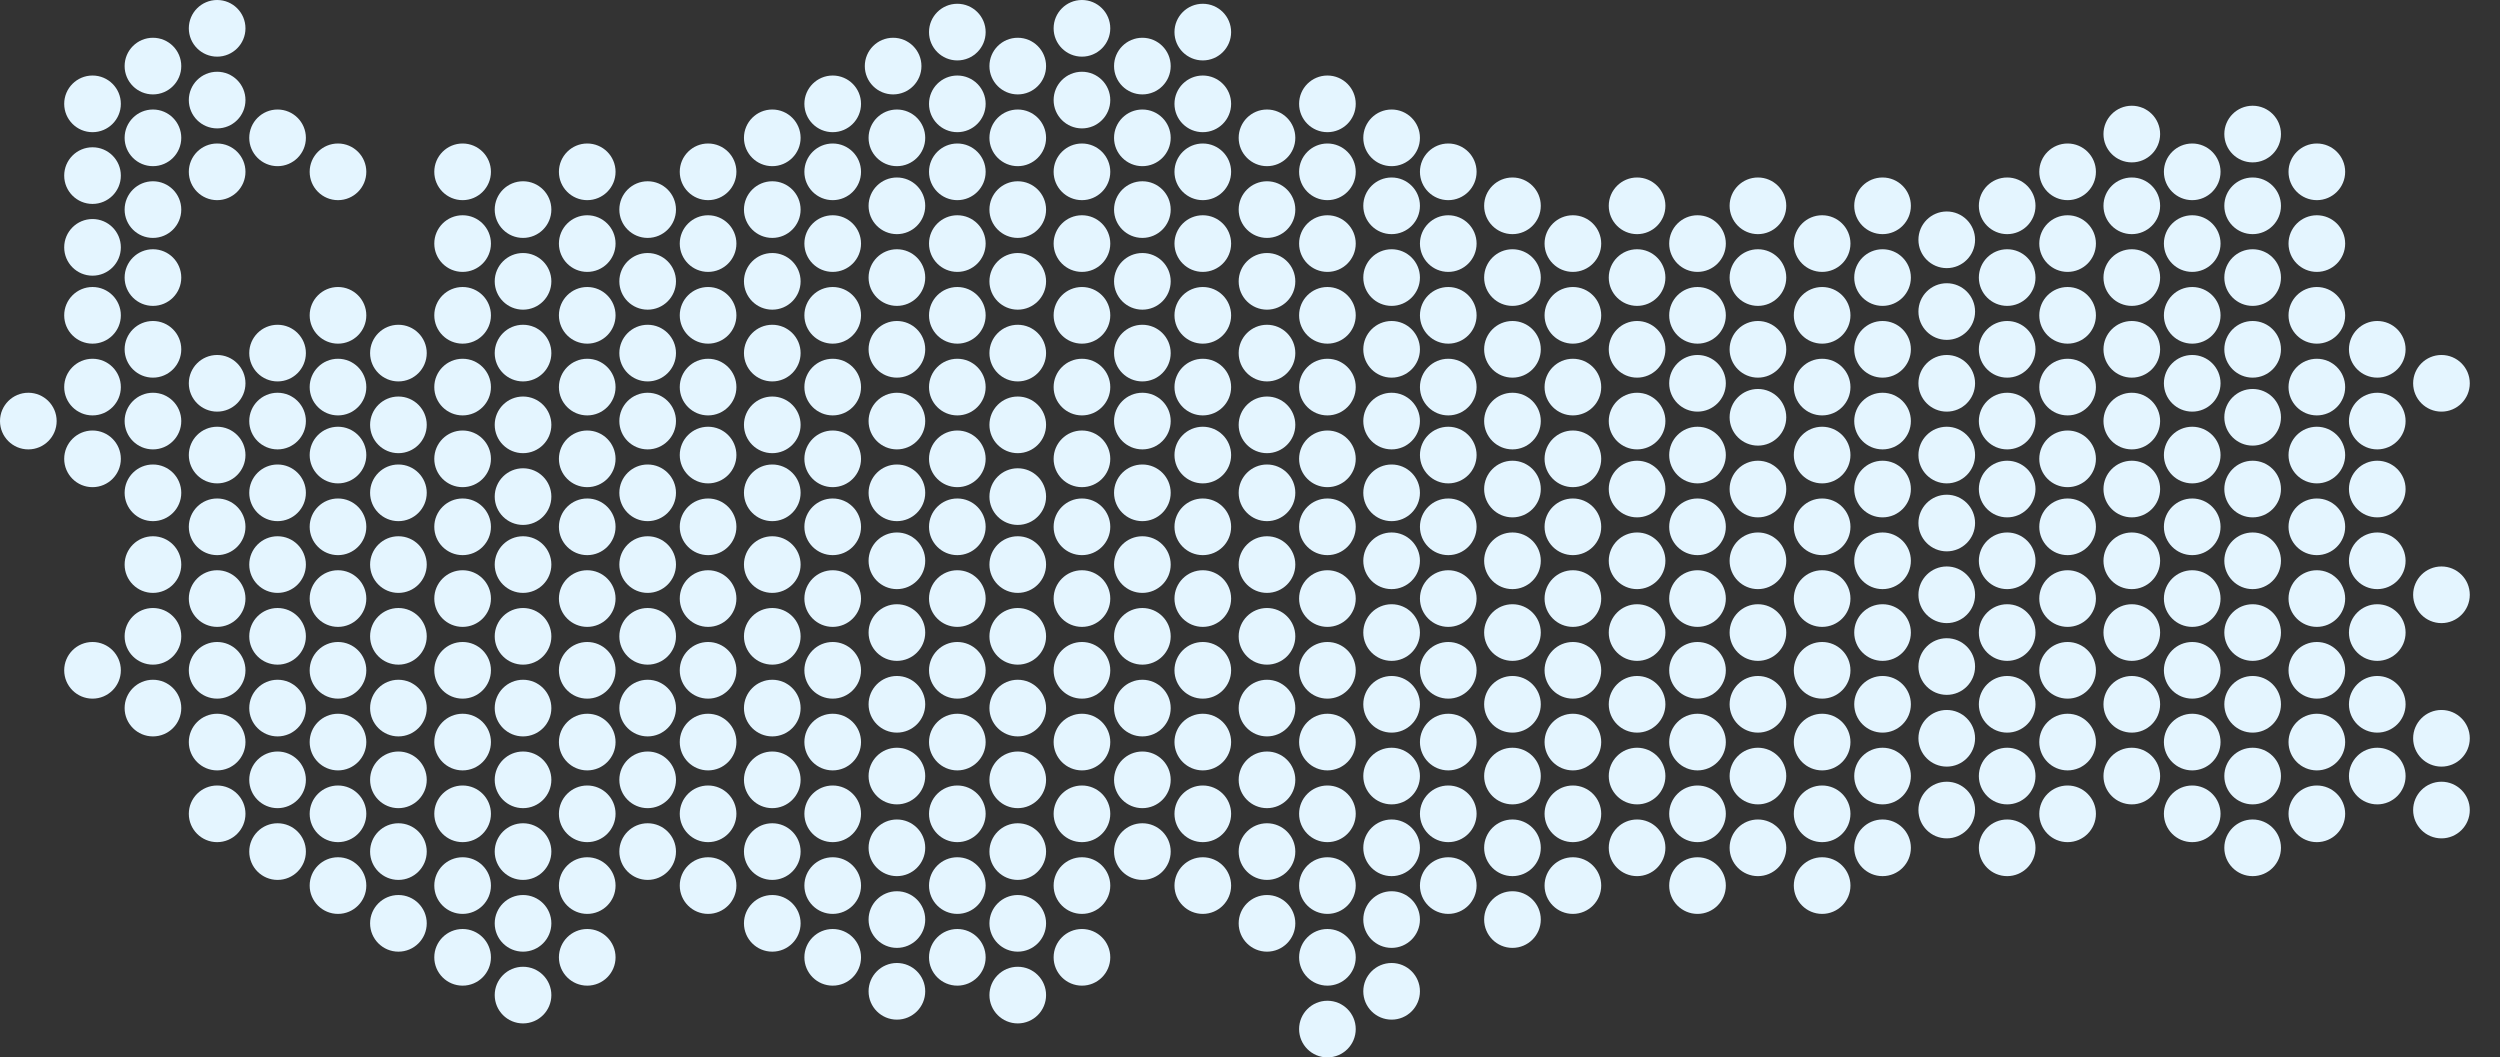 <svg id="Слой_1" data-name="Слой 1" xmlns="http://www.w3.org/2000/svg" viewBox="0 0 662 280"><rect x="0" y="0" width="662" height="280" fill="#333333" stroke="none"/><defs><style>.cls-1{fill:#e4f5ff}</style></defs><circle class="cls-1" cx="57.5" cy="7.5" r="7.5"/><circle class="cls-1" cx="57.5" cy="26.5" r="7.5"/><circle class="cls-1" cx="57.5" cy="45.5" r="7.5"/><circle class="cls-1" cx="40.5" cy="17.5" r="7.5"/><circle class="cls-1" cx="40.5" cy="36.5" r="7.5"/><circle class="cls-1" cx="40.5" cy="55.5" r="7.5"/><circle class="cls-1" cx="40.5" cy="73.5" r="7.5"/><circle class="cls-1" cx="40.5" cy="92.5" r="7.5"/><circle class="cls-1" cx="40.5" cy="111.5" r="7.5"/><circle class="cls-1" cx="24.5" cy="27.5" r="7.5"/><circle class="cls-1" cx="24.5" cy="46.5" r="7.5"/><circle class="cls-1" cx="24.5" cy="65.5" r="7.5"/><circle class="cls-1" cx="24.5" cy="83.5" r="7.5"/><circle class="cls-1" cx="24.5" cy="102.5" r="7.5"/><circle class="cls-1" cx="24.5" cy="121.5" r="7.5"/><circle class="cls-1" cx="7.5" cy="111.5" r="7.5"/><circle class="cls-1" cx="40.5" cy="130.5" r="7.5"/><circle class="cls-1" cx="40.5" cy="149.5" r="7.5"/><circle class="cls-1" cx="40.5" cy="168.5" r="7.5"/><circle class="cls-1" cx="40.5" cy="187.5" r="7.5"/><circle class="cls-1" cx="122.5" cy="45.5" r="7.5"/><circle class="cls-1" cx="89.5" cy="83.5" r="7.5"/><circle class="cls-1" cx="89.5" cy="102.5" r="7.5"/><circle class="cls-1" cx="89.5" cy="120.5" r="7.5"/><circle class="cls-1" cx="89.5" cy="139.5" r="7.5"/><circle class="cls-1" cx="89.5" cy="158.5" r="7.5"/><circle class="cls-1" cx="89.5" cy="177.5" r="7.5"/><circle class="cls-1" cx="89.5" cy="196.5" r="7.5"/><circle class="cls-1" cx="89.5" cy="215.5" r="7.5"/><circle class="cls-1" cx="89.5" cy="234.5" r="7.5"/><circle class="cls-1" cx="122.5" cy="64.5" r="7.5"/><circle class="cls-1" cx="105.5" cy="93.5" r="7.5"/><circle class="cls-1" cx="105.5" cy="112.5" r="7.5"/><circle class="cls-1" cx="105.5" cy="130.5" r="7.5"/><circle class="cls-1" cx="105.5" cy="149.5" r="7.5"/><circle class="cls-1" cx="105.5" cy="168.5" r="7.5"/><circle class="cls-1" cx="105.5" cy="187.5" r="7.5"/><circle class="cls-1" cx="105.5" cy="206.5" r="7.5"/><circle class="cls-1" cx="105.5" cy="225.5" r="7.5"/><circle class="cls-1" cx="105.5" cy="244.5" r="7.5"/><circle class="cls-1" cx="122.5" cy="83.5" r="7.5"/><circle class="cls-1" cx="122.5" cy="102.5" r="7.5"/><circle class="cls-1" cx="122.5" cy="121.5" r="7.5"/><circle class="cls-1" cx="122.5" cy="139.5" r="7.5"/><circle class="cls-1" cx="122.5" cy="158.5" r="7.5"/><circle class="cls-1" cx="122.5" cy="177.5" r="7.5"/><circle class="cls-1" cx="122.5" cy="196.5" r="7.5"/><circle class="cls-1" cx="122.5" cy="215.5" r="7.5"/><circle class="cls-1" cx="122.5" cy="234.5" r="7.5"/><circle class="cls-1" cx="122.5" cy="253.5" r="7.5"/><circle class="cls-1" cx="138.5" cy="55.5" r="7.5"/><circle class="cls-1" cx="138.5" cy="74.5" r="7.5"/><circle class="cls-1" cx="138.5" cy="93.5" r="7.5"/><circle class="cls-1" cx="138.5" cy="112.5" r="7.5"/><circle class="cls-1" cx="138.5" cy="131.5" r="7.5"/><circle class="cls-1" cx="138.5" cy="149.5" r="7.5"/><circle class="cls-1" cx="138.5" cy="168.5" r="7.5"/><circle class="cls-1" cx="138.5" cy="187.5" r="7.5"/><circle class="cls-1" cx="138.5" cy="206.5" r="7.5"/><circle class="cls-1" cx="138.5" cy="225.5" r="7.5"/><circle class="cls-1" cx="138.5" cy="244.5" r="7.5"/><circle class="cls-1" cx="138.5" cy="263.5" r="7.5"/><circle class="cls-1" cx="155.5" cy="45.5" r="7.5"/><circle class="cls-1" cx="155.5" cy="64.5" r="7.5"/><circle class="cls-1" cx="155.5" cy="83.5" r="7.5"/><circle class="cls-1" cx="155.5" cy="102.5" r="7.5"/><circle class="cls-1" cx="155.5" cy="121.5" r="7.5"/><circle class="cls-1" cx="155.5" cy="139.5" r="7.5"/><circle class="cls-1" cx="155.5" cy="158.5" r="7.5"/><circle class="cls-1" cx="155.5" cy="177.5" r="7.5"/><circle class="cls-1" cx="155.5" cy="196.5" r="7.5"/><circle class="cls-1" cx="155.5" cy="215.5" r="7.5"/><circle class="cls-1" cx="155.5" cy="234.5" r="7.5"/><circle class="cls-1" cx="155.5" cy="253.5" r="7.5"/><circle class="cls-1" cx="171.5" cy="55.5" r="7.5"/><circle class="cls-1" cx="171.5" cy="74.5" r="7.5"/><circle class="cls-1" cx="171.5" cy="93.5" r="7.5"/><circle class="cls-1" cx="171.5" cy="111.5" r="7.5"/><circle class="cls-1" cx="171.5" cy="130.5" r="7.5"/><circle class="cls-1" cx="171.5" cy="149.5" r="7.5"/><circle class="cls-1" cx="171.5" cy="168.5" r="7.5"/><circle class="cls-1" cx="171.5" cy="187.5" r="7.5"/><circle class="cls-1" cx="171.5" cy="206.5" r="7.5"/><circle class="cls-1" cx="171.5" cy="225.5" r="7.5"/><circle class="cls-1" cx="187.5" cy="64.5" r="7.5"/><circle class="cls-1" cx="187.5" cy="45.5" r="7.5"/><circle class="cls-1" cx="187.5" cy="83.5" r="7.5"/><circle class="cls-1" cx="187.5" cy="102.5" r="7.5"/><circle class="cls-1" cx="187.5" cy="120.5" r="7.5"/><circle class="cls-1" cx="187.5" cy="139.5" r="7.5"/><circle class="cls-1" cx="187.5" cy="158.5" r="7.5"/><circle class="cls-1" cx="187.5" cy="177.5" r="7.5"/><circle class="cls-1" cx="187.5" cy="196.5" r="7.5"/><circle class="cls-1" cx="187.5" cy="215.5" r="7.5"/><circle class="cls-1" cx="187.5" cy="234.5" r="7.5"/><circle class="cls-1" cx="204.5" cy="74.5" r="7.5"/><circle class="cls-1" cx="204.5" cy="55.5" r="7.5"/><circle class="cls-1" cx="204.5" cy="36.5" r="7.5"/><circle class="cls-1" cx="204.5" cy="93.5" r="7.5"/><circle class="cls-1" cx="204.5" cy="112.5" r="7.5"/><circle class="cls-1" cx="204.5" cy="130.5" r="7.5"/><circle class="cls-1" cx="204.5" cy="149.5" r="7.5"/><circle class="cls-1" cx="204.5" cy="168.5" r="7.5"/><circle class="cls-1" cx="204.5" cy="187.5" r="7.5"/><circle class="cls-1" cx="204.5" cy="206.5" r="7.5"/><circle class="cls-1" cx="204.5" cy="225.5" r="7.5"/><circle class="cls-1" cx="204.5" cy="244.5" r="7.5"/><circle class="cls-1" cx="220.5" cy="83.5" r="7.5"/><circle class="cls-1" cx="220.5" cy="64.5" r="7.5"/><circle class="cls-1" cx="220.5" cy="45.5" r="7.5"/><circle class="cls-1" cx="220.5" cy="27.5" r="7.5"/><circle class="cls-1" cx="220.5" cy="102.5" r="7.5"/><circle class="cls-1" cx="220.5" cy="121.5" r="7.5"/><circle class="cls-1" cx="220.5" cy="139.5" r="7.5"/><circle class="cls-1" cx="220.5" cy="158.5" r="7.5"/><circle class="cls-1" cx="220.5" cy="177.5" r="7.5"/><circle class="cls-1" cx="220.5" cy="196.5" r="7.5"/><circle class="cls-1" cx="220.5" cy="215.5" r="7.5"/><circle class="cls-1" cx="220.5" cy="234.5" r="7.5"/><circle class="cls-1" cx="220.5" cy="253.5" r="7.5"/><circle class="cls-1" cx="237.5" cy="92.5" r="7.5"/><circle class="cls-1" cx="237.5" cy="73.5" r="7.5"/><circle class="cls-1" cx="237.5" cy="54.5" r="7.5"/><circle class="cls-1" cx="237.5" cy="36.5" r="7.5"/><circle class="cls-1" cx="237.5" cy="111.5" r="7.5"/><circle class="cls-1" cx="237.5" cy="130.5" r="7.5"/><circle class="cls-1" cx="237.5" cy="148.5" r="7.5"/><circle class="cls-1" cx="237.5" cy="167.5" r="7.5"/><circle class="cls-1" cx="237.5" cy="186.5" r="7.5"/><circle class="cls-1" cx="237.5" cy="205.5" r="7.5"/><circle class="cls-1" cx="237.5" cy="224.5" r="7.5"/><circle class="cls-1" cx="237.5" cy="243.5" r="7.5"/><circle class="cls-1" cx="237.5" cy="262.5" r="7.5"/><circle class="cls-1" cx="253.5" cy="45.5" r="7.5"/><circle class="cls-1" cx="253.5" cy="64.5" r="7.5"/><circle class="cls-1" cx="253.5" cy="83.5" r="7.5"/><circle class="cls-1" cx="253.5" cy="102.5" r="7.5"/><circle class="cls-1" cx="253.5" cy="121.5" r="7.5"/><circle class="cls-1" cx="253.5" cy="139.5" r="7.5"/><circle class="cls-1" cx="253.5" cy="158.5" r="7.5"/><circle class="cls-1" cx="253.5" cy="177.5" r="7.5"/><circle class="cls-1" cx="253.5" cy="196.5" r="7.5"/><circle class="cls-1" cx="253.5" cy="215.5" r="7.5"/><circle class="cls-1" cx="253.5" cy="234.5" r="7.5"/><circle class="cls-1" cx="253.5" cy="253.5" r="7.5"/><circle class="cls-1" cx="269.5" cy="55.5" r="7.5"/><circle class="cls-1" cx="269.5" cy="74.5" r="7.5"/><circle class="cls-1" cx="253.5" cy="27.5" r="7.5"/><circle class="cls-1" cx="253.5" cy="8.5" r="7.5"/><circle class="cls-1" cx="269.5" cy="36.5" r="7.5"/><circle class="cls-1" cx="269.5" cy="17.5" r="7.5"/><circle class="cls-1" cx="236.5" cy="17.5" r="7.5"/><circle class="cls-1" cx="286.5" cy="26.5" r="7.5"/><circle class="cls-1" cx="286.5" cy="7.5" r="7.5"/><circle class="cls-1" cx="302.5" cy="17.5" r="7.5"/><circle class="cls-1" cx="302.5" cy="36.5" r="7.5"/><circle class="cls-1" cx="318.5" cy="8.5" r="7.5"/><circle class="cls-1" cx="318.5" cy="27.5" r="7.5"/><circle class="cls-1" cx="269.5" cy="93.5" r="7.5"/><circle class="cls-1" cx="269.5" cy="112.5" r="7.5"/><circle class="cls-1" cx="269.5" cy="131.5" r="7.5"/><circle class="cls-1" cx="269.5" cy="149.5" r="7.5"/><circle class="cls-1" cx="269.5" cy="168.5" r="7.5"/><circle class="cls-1" cx="269.5" cy="187.5" r="7.5"/><circle class="cls-1" cx="269.5" cy="206.5" r="7.5"/><circle class="cls-1" cx="269.5" cy="225.5" r="7.5"/><circle class="cls-1" cx="269.5" cy="244.5" r="7.5"/><circle class="cls-1" cx="269.5" cy="263.5" r="7.5"/><circle class="cls-1" cx="286.5" cy="45.5" r="7.5"/><circle class="cls-1" cx="286.5" cy="64.5" r="7.5"/><circle class="cls-1" cx="286.5" cy="83.5" r="7.5"/><circle class="cls-1" cx="286.5" cy="102.5" r="7.5"/><circle class="cls-1" cx="286.5" cy="121.5" r="7.5"/><circle class="cls-1" cx="286.5" cy="139.5" r="7.5"/><circle class="cls-1" cx="286.5" cy="158.5" r="7.5"/><circle class="cls-1" cx="286.5" cy="177.5" r="7.5"/><circle class="cls-1" cx="286.5" cy="196.5" r="7.5"/><circle class="cls-1" cx="286.5" cy="215.5" r="7.5"/><circle class="cls-1" cx="286.5" cy="234.5" r="7.5"/><circle class="cls-1" cx="286.5" cy="253.5" r="7.5"/><circle class="cls-1" cx="302.5" cy="55.5" r="7.5"/><circle class="cls-1" cx="302.5" cy="74.5" r="7.5"/><circle class="cls-1" cx="302.5" cy="93.5" r="7.5"/><circle class="cls-1" cx="302.5" cy="111.5" r="7.5"/><circle class="cls-1" cx="302.5" cy="130.5" r="7.5"/><circle class="cls-1" cx="302.5" cy="149.5" r="7.5"/><circle class="cls-1" cx="302.5" cy="168.5" r="7.5"/><circle class="cls-1" cx="302.5" cy="187.5" r="7.5"/><circle class="cls-1" cx="302.5" cy="206.5" r="7.5"/><circle class="cls-1" cx="302.5" cy="225.5" r="7.5"/><circle class="cls-1" cx="318.5" cy="64.5" r="7.5"/><circle class="cls-1" cx="318.5" cy="45.5" r="7.5"/><circle class="cls-1" cx="318.5" cy="83.5" r="7.5"/><circle class="cls-1" cx="318.5" cy="102.5" r="7.5"/><circle class="cls-1" cx="318.5" cy="120.5" r="7.5"/><circle class="cls-1" cx="318.5" cy="139.5" r="7.5"/><circle class="cls-1" cx="318.5" cy="158.5" r="7.5"/><circle class="cls-1" cx="318.5" cy="177.5" r="7.5"/><circle class="cls-1" cx="318.5" cy="196.5" r="7.5"/><circle class="cls-1" cx="318.5" cy="215.5" r="7.5"/><circle class="cls-1" cx="318.5" cy="234.5" r="7.5"/><circle class="cls-1" cx="335.5" cy="74.5" r="7.5"/><circle class="cls-1" cx="335.5" cy="55.5" r="7.5"/><circle class="cls-1" cx="335.5" cy="36.5" r="7.5"/><circle class="cls-1" cx="335.5" cy="93.5" r="7.5"/><circle class="cls-1" cx="335.5" cy="112.5" r="7.5"/><circle class="cls-1" cx="335.5" cy="130.5" r="7.5"/><circle class="cls-1" cx="335.5" cy="149.5" r="7.5"/><circle class="cls-1" cx="335.5" cy="168.5" r="7.5"/><circle class="cls-1" cx="335.5" cy="187.5" r="7.5"/><circle class="cls-1" cx="335.5" cy="206.5" r="7.5"/><circle class="cls-1" cx="335.5" cy="225.5" r="7.5"/><circle class="cls-1" cx="335.5" cy="244.5" r="7.5"/><circle class="cls-1" cx="351.5" cy="83.5" r="7.5"/><circle class="cls-1" cx="351.5" cy="64.5" r="7.5"/><circle class="cls-1" cx="351.5" cy="45.5" r="7.5"/><circle class="cls-1" cx="351.5" cy="27.5" r="7.5"/><circle class="cls-1" cx="351.5" cy="102.5" r="7.5"/><circle class="cls-1" cx="351.5" cy="121.5" r="7.5"/><circle class="cls-1" cx="351.5" cy="139.5" r="7.5"/><circle class="cls-1" cx="351.5" cy="158.5" r="7.5"/><circle class="cls-1" cx="351.5" cy="177.5" r="7.5"/><circle class="cls-1" cx="351.5" cy="196.5" r="7.5"/><circle class="cls-1" cx="351.5" cy="215.5" r="7.5"/><circle class="cls-1" cx="351.5" cy="234.5" r="7.5"/><circle class="cls-1" cx="351.5" cy="253.5" r="7.5"/><circle class="cls-1" cx="351.5" cy="272.5" r="7.5"/><circle class="cls-1" cx="368.5" cy="92.5" r="7.5"/><circle class="cls-1" cx="368.5" cy="73.5" r="7.5"/><circle class="cls-1" cx="368.5" cy="54.5" r="7.5"/><circle class="cls-1" cx="368.5" cy="36.5" r="7.5"/><circle class="cls-1" cx="368.5" cy="111.5" r="7.5"/><circle class="cls-1" cx="368.5" cy="130.5" r="7.5"/><circle class="cls-1" cx="368.5" cy="148.5" r="7.5"/><circle class="cls-1" cx="368.5" cy="167.5" r="7.5"/><circle class="cls-1" cx="368.5" cy="186.5" r="7.5"/><circle class="cls-1" cx="368.5" cy="205.5" r="7.5"/><circle class="cls-1" cx="368.5" cy="224.5" r="7.5"/><circle class="cls-1" cx="368.5" cy="243.5" r="7.5"/><circle class="cls-1" cx="368.5" cy="262.5" r="7.5"/><circle class="cls-1" cx="400.5" cy="54.5" r="7.5"/><circle class="cls-1" cx="383.5" cy="83.5" r="7.5"/><circle class="cls-1" cx="383.5" cy="45.5" r="7.5"/><circle class="cls-1" cx="383.5" cy="64.5" r="7.5"/><circle class="cls-1" cx="383.5" cy="102.5" r="7.5"/><circle class="cls-1" cx="383.5" cy="120.5" r="7.5"/><circle class="cls-1" cx="383.5" cy="139.5" r="7.5"/><circle class="cls-1" cx="383.5" cy="158.5" r="7.5"/><circle class="cls-1" cx="383.5" cy="177.5" r="7.5"/><circle class="cls-1" cx="383.5" cy="196.5" r="7.5"/><circle class="cls-1" cx="383.5" cy="215.5" r="7.5"/><circle class="cls-1" cx="383.5" cy="234.5" r="7.5"/><circle class="cls-1" cx="400.5" cy="73.5" r="7.5"/><circle class="cls-1" cx="400.5" cy="92.5" r="7.5"/><circle class="cls-1" cx="400.5" cy="111.5" r="7.5"/><circle class="cls-1" cx="400.5" cy="129.5" r="7.5"/><circle class="cls-1" cx="400.5" cy="148.5" r="7.5"/><circle class="cls-1" cx="400.5" cy="167.5" r="7.5"/><circle class="cls-1" cx="400.5" cy="186.5" r="7.5"/><circle class="cls-1" cx="400.5" cy="205.5" r="7.5"/><circle class="cls-1" cx="400.5" cy="224.5" r="7.5"/><circle class="cls-1" cx="400.5" cy="243.5" r="7.5"/><circle class="cls-1" cx="416.5" cy="64.5" r="7.5"/><circle class="cls-1" cx="416.5" cy="83.5" r="7.5"/><circle class="cls-1" cx="416.5" cy="102.5" r="7.5"/><circle class="cls-1" cx="416.5" cy="121.5" r="7.5"/><circle class="cls-1" cx="416.5" cy="139.5" r="7.5"/><circle class="cls-1" cx="416.5" cy="158.5" r="7.5"/><circle class="cls-1" cx="416.5" cy="177.5" r="7.5"/><circle class="cls-1" cx="416.5" cy="196.5" r="7.5"/><circle class="cls-1" cx="416.5" cy="215.5" r="7.5"/><circle class="cls-1" cx="416.5" cy="234.5" r="7.5"/><circle class="cls-1" cx="433.5" cy="54.5" r="7.5"/><circle class="cls-1" cx="433.5" cy="73.5" r="7.5"/><circle class="cls-1" cx="433.5" cy="92.5" r="7.5"/><circle class="cls-1" cx="433.5" cy="111.5" r="7.5"/><circle class="cls-1" cx="433.5" cy="129.5" r="7.5"/><circle class="cls-1" cx="433.5" cy="148.5" r="7.5"/><circle class="cls-1" cx="433.5" cy="167.5" r="7.5"/><circle class="cls-1" cx="433.5" cy="186.5" r="7.5"/><circle class="cls-1" cx="433.5" cy="205.5" r="7.5"/><circle class="cls-1" cx="433.5" cy="224.5" r="7.5"/><circle class="cls-1" cx="449.5" cy="64.5" r="7.5"/><circle class="cls-1" cx="449.5" cy="83.5" r="7.5"/><circle class="cls-1" cx="449.5" cy="101.5" r="7.5"/><circle class="cls-1" cx="449.5" cy="120.5" r="7.5"/><circle class="cls-1" cx="449.5" cy="139.5" r="7.5"/><circle class="cls-1" cx="449.5" cy="158.5" r="7.5"/><circle class="cls-1" cx="449.5" cy="177.5" r="7.5"/><circle class="cls-1" cx="449.5" cy="196.5" r="7.5"/><circle class="cls-1" cx="449.5" cy="215.5" r="7.5"/><circle class="cls-1" cx="449.5" cy="234.5" r="7.5"/><circle class="cls-1" cx="465.5" cy="54.5" r="7.5"/><circle class="cls-1" cx="465.5" cy="73.5" r="7.5"/><circle class="cls-1" cx="465.5" cy="92.5" r="7.5"/><circle class="cls-1" cx="465.5" cy="110.5" r="7.5"/><circle class="cls-1" cx="465.5" cy="129.5" r="7.5"/><circle class="cls-1" cx="465.5" cy="148.5" r="7.5"/><circle class="cls-1" cx="465.5" cy="167.5" r="7.5"/><circle class="cls-1" cx="465.5" cy="186.5" r="7.5"/><circle class="cls-1" cx="465.5" cy="205.5" r="7.5"/><circle class="cls-1" cx="465.5" cy="224.5" r="7.5"/><circle class="cls-1" cx="482.5" cy="64.5" r="7.5"/><circle class="cls-1" cx="482.5" cy="83.5" r="7.5"/><circle class="cls-1" cx="482.5" cy="102.5" r="7.5"/><circle class="cls-1" cx="482.5" cy="120.5" r="7.5"/><circle class="cls-1" cx="482.5" cy="139.5" r="7.5"/><circle class="cls-1" cx="482.5" cy="158.5" r="7.5"/><circle class="cls-1" cx="482.5" cy="177.5" r="7.5"/><circle class="cls-1" cx="482.5" cy="196.5" r="7.5"/><circle class="cls-1" cx="482.5" cy="215.5" r="7.5"/><circle class="cls-1" cx="482.5" cy="234.5" r="7.5"/><circle class="cls-1" cx="498.5" cy="73.5" r="7.5"/><circle class="cls-1" cx="498.5" cy="54.5" r="7.5"/><circle class="cls-1" cx="498.5" cy="92.5" r="7.5"/><circle class="cls-1" cx="498.5" cy="111.5" r="7.5"/><circle class="cls-1" cx="498.5" cy="129.5" r="7.5"/><circle class="cls-1" cx="498.5" cy="148.5" r="7.5"/><circle class="cls-1" cx="498.5" cy="167.5" r="7.5"/><circle class="cls-1" cx="498.5" cy="186.5" r="7.5"/><circle class="cls-1" cx="498.5" cy="205.5" r="7.5"/><circle class="cls-1" cx="498.5" cy="224.5" r="7.5"/><circle class="cls-1" cx="515.5" cy="82.5" r="7.5"/><circle class="cls-1" cx="515.5" cy="63.5" r="7.5"/><circle class="cls-1" cx="515.5" cy="101.5" r="7.5"/><circle class="cls-1" cx="515.5" cy="120.5" r="7.5"/><circle class="cls-1" cx="515.5" cy="138.5" r="7.5"/><circle class="cls-1" cx="515.5" cy="157.5" r="7.5"/><circle class="cls-1" cx="515.5" cy="176.5" r="7.5"/><circle class="cls-1" cx="515.5" cy="195.5" r="7.5"/><circle class="cls-1" cx="515.5" cy="214.5" r="7.5"/><circle class="cls-1" cx="531.5" cy="54.5" r="7.5"/><circle class="cls-1" cx="531.5" cy="73.5" r="7.5"/><circle class="cls-1" cx="531.5" cy="92.5" r="7.5"/><circle class="cls-1" cx="531.5" cy="111.5" r="7.5"/><circle class="cls-1" cx="531.5" cy="129.5" r="7.5"/><circle class="cls-1" cx="531.5" cy="148.5" r="7.5"/><circle class="cls-1" cx="531.5" cy="167.5" r="7.5"/><circle class="cls-1" cx="531.5" cy="186.5" r="7.5"/><circle class="cls-1" cx="531.5" cy="205.5" r="7.5"/><circle class="cls-1" cx="531.5" cy="224.5" r="7.5"/><circle class="cls-1" cx="547.5" cy="45.5" r="7.5"/><circle class="cls-1" cx="547.5" cy="64.5" r="7.5"/><circle class="cls-1" cx="547.5" cy="83.5" r="7.5"/><circle class="cls-1" cx="547.5" cy="102.5" r="7.5"/><circle class="cls-1" cx="547.5" cy="121.5" r="7.5"/><circle class="cls-1" cx="547.5" cy="139.5" r="7.5"/><circle class="cls-1" cx="547.5" cy="158.5" r="7.5"/><circle class="cls-1" cx="547.5" cy="177.5" r="7.5"/><circle class="cls-1" cx="547.5" cy="196.5" r="7.5"/><circle class="cls-1" cx="547.5" cy="215.5" r="7.5"/><circle class="cls-1" cx="564.5" cy="35.5" r="7.5"/><circle class="cls-1" cx="564.5" cy="54.5" r="7.5"/><circle class="cls-1" cx="564.5" cy="73.5" r="7.5"/><circle class="cls-1" cx="564.5" cy="92.5" r="7.5"/><circle class="cls-1" cx="564.5" cy="111.5" r="7.5"/><circle class="cls-1" cx="564.5" cy="129.5" r="7.5"/><circle class="cls-1" cx="564.5" cy="148.5" r="7.5"/><circle class="cls-1" cx="564.5" cy="167.5" r="7.5"/><circle class="cls-1" cx="564.5" cy="186.5" r="7.5"/><circle class="cls-1" cx="564.5" cy="205.5" r="7.5"/><circle class="cls-1" cx="580.5" cy="45.5" r="7.5"/><circle class="cls-1" cx="580.5" cy="64.5" r="7.5"/><circle class="cls-1" cx="580.5" cy="83.5" r="7.5"/><circle class="cls-1" cx="580.5" cy="101.5" r="7.5"/><circle class="cls-1" cx="580.5" cy="120.5" r="7.5"/><circle class="cls-1" cx="580.5" cy="139.5" r="7.5"/><circle class="cls-1" cx="580.5" cy="158.5" r="7.5"/><circle class="cls-1" cx="580.5" cy="177.5" r="7.5"/><circle class="cls-1" cx="580.5" cy="196.5" r="7.5"/><circle class="cls-1" cx="580.5" cy="215.5" r="7.5"/><circle class="cls-1" cx="596.5" cy="54.5" r="7.5"/><circle class="cls-1" cx="596.5" cy="35.5" r="7.5"/><circle class="cls-1" cx="596.5" cy="73.5" r="7.5"/><circle class="cls-1" cx="596.5" cy="92.5" r="7.5"/><circle class="cls-1" cx="596.5" cy="110.5" r="7.5"/><circle class="cls-1" cx="596.5" cy="129.5" r="7.5"/><circle class="cls-1" cx="596.5" cy="148.5" r="7.5"/><circle class="cls-1" cx="596.5" cy="167.5" r="7.5"/><circle class="cls-1" cx="596.5" cy="186.5" r="7.5"/><circle class="cls-1" cx="596.5" cy="205.5" r="7.5"/><circle class="cls-1" cx="596.5" cy="224.5" r="7.5"/><circle class="cls-1" cx="613.5" cy="64.5" r="7.5"/><circle class="cls-1" cx="613.5" cy="45.5" r="7.5"/><circle class="cls-1" cx="613.5" cy="83.5" r="7.5"/><circle class="cls-1" cx="613.5" cy="102.5" r="7.5"/><circle class="cls-1" cx="613.5" cy="120.5" r="7.5"/><circle class="cls-1" cx="613.5" cy="139.5" r="7.5"/><circle class="cls-1" cx="613.5" cy="158.5" r="7.5"/><circle class="cls-1" cx="613.5" cy="177.5" r="7.5"/><circle class="cls-1" cx="613.5" cy="196.5" r="7.5"/><circle class="cls-1" cx="613.5" cy="215.5" r="7.5"/><circle class="cls-1" cx="629.5" cy="92.5" r="7.5"/><circle class="cls-1" cx="629.5" cy="111.5" r="7.5"/><circle class="cls-1" cx="629.5" cy="129.5" r="7.5"/><circle class="cls-1" cx="629.5" cy="148.5" r="7.5"/><circle class="cls-1" cx="629.5" cy="167.5" r="7.5"/><circle class="cls-1" cx="629.5" cy="186.5" r="7.5"/><circle class="cls-1" cx="629.5" cy="205.5" r="7.5"/><circle class="cls-1" cx="646.5" cy="101.5" r="7.5"/><circle class="cls-1" cx="646.5" cy="157.5" r="7.5"/><circle class="cls-1" cx="646.5" cy="195.5" r="7.5"/><circle class="cls-1" cx="646.5" cy="214.5" r="7.5"/><circle class="cls-1" cx="73.5" cy="36.5" r="7.5"/><circle class="cls-1" cx="89.5" cy="45.5" r="7.5"/><circle class="cls-1" cx="73.5" cy="93.5" r="7.5"/><circle class="cls-1" cx="73.5" cy="111.5" r="7.5"/><circle class="cls-1" cx="73.5" cy="130.5" r="7.5"/><circle class="cls-1" cx="73.5" cy="149.5" r="7.5"/><circle class="cls-1" cx="73.5" cy="168.5" r="7.5"/><circle class="cls-1" cx="73.5" cy="187.5" r="7.5"/><circle class="cls-1" cx="73.5" cy="206.5" r="7.5"/><circle class="cls-1" cx="73.5" cy="225.5" r="7.5"/><circle class="cls-1" cx="57.5" cy="101.5" r="7.5"/><circle class="cls-1" cx="57.5" cy="120.5" r="7.5"/><circle class="cls-1" cx="57.5" cy="139.5" r="7.5"/><circle class="cls-1" cx="57.5" cy="158.5" r="7.5"/><circle class="cls-1" cx="57.5" cy="177.5" r="7.5"/><circle class="cls-1" cx="57.5" cy="196.5" r="7.5"/><circle class="cls-1" cx="57.5" cy="215.5" r="7.5"/><circle class="cls-1" cx="24.5" cy="177.5" r="7.5"/></svg>